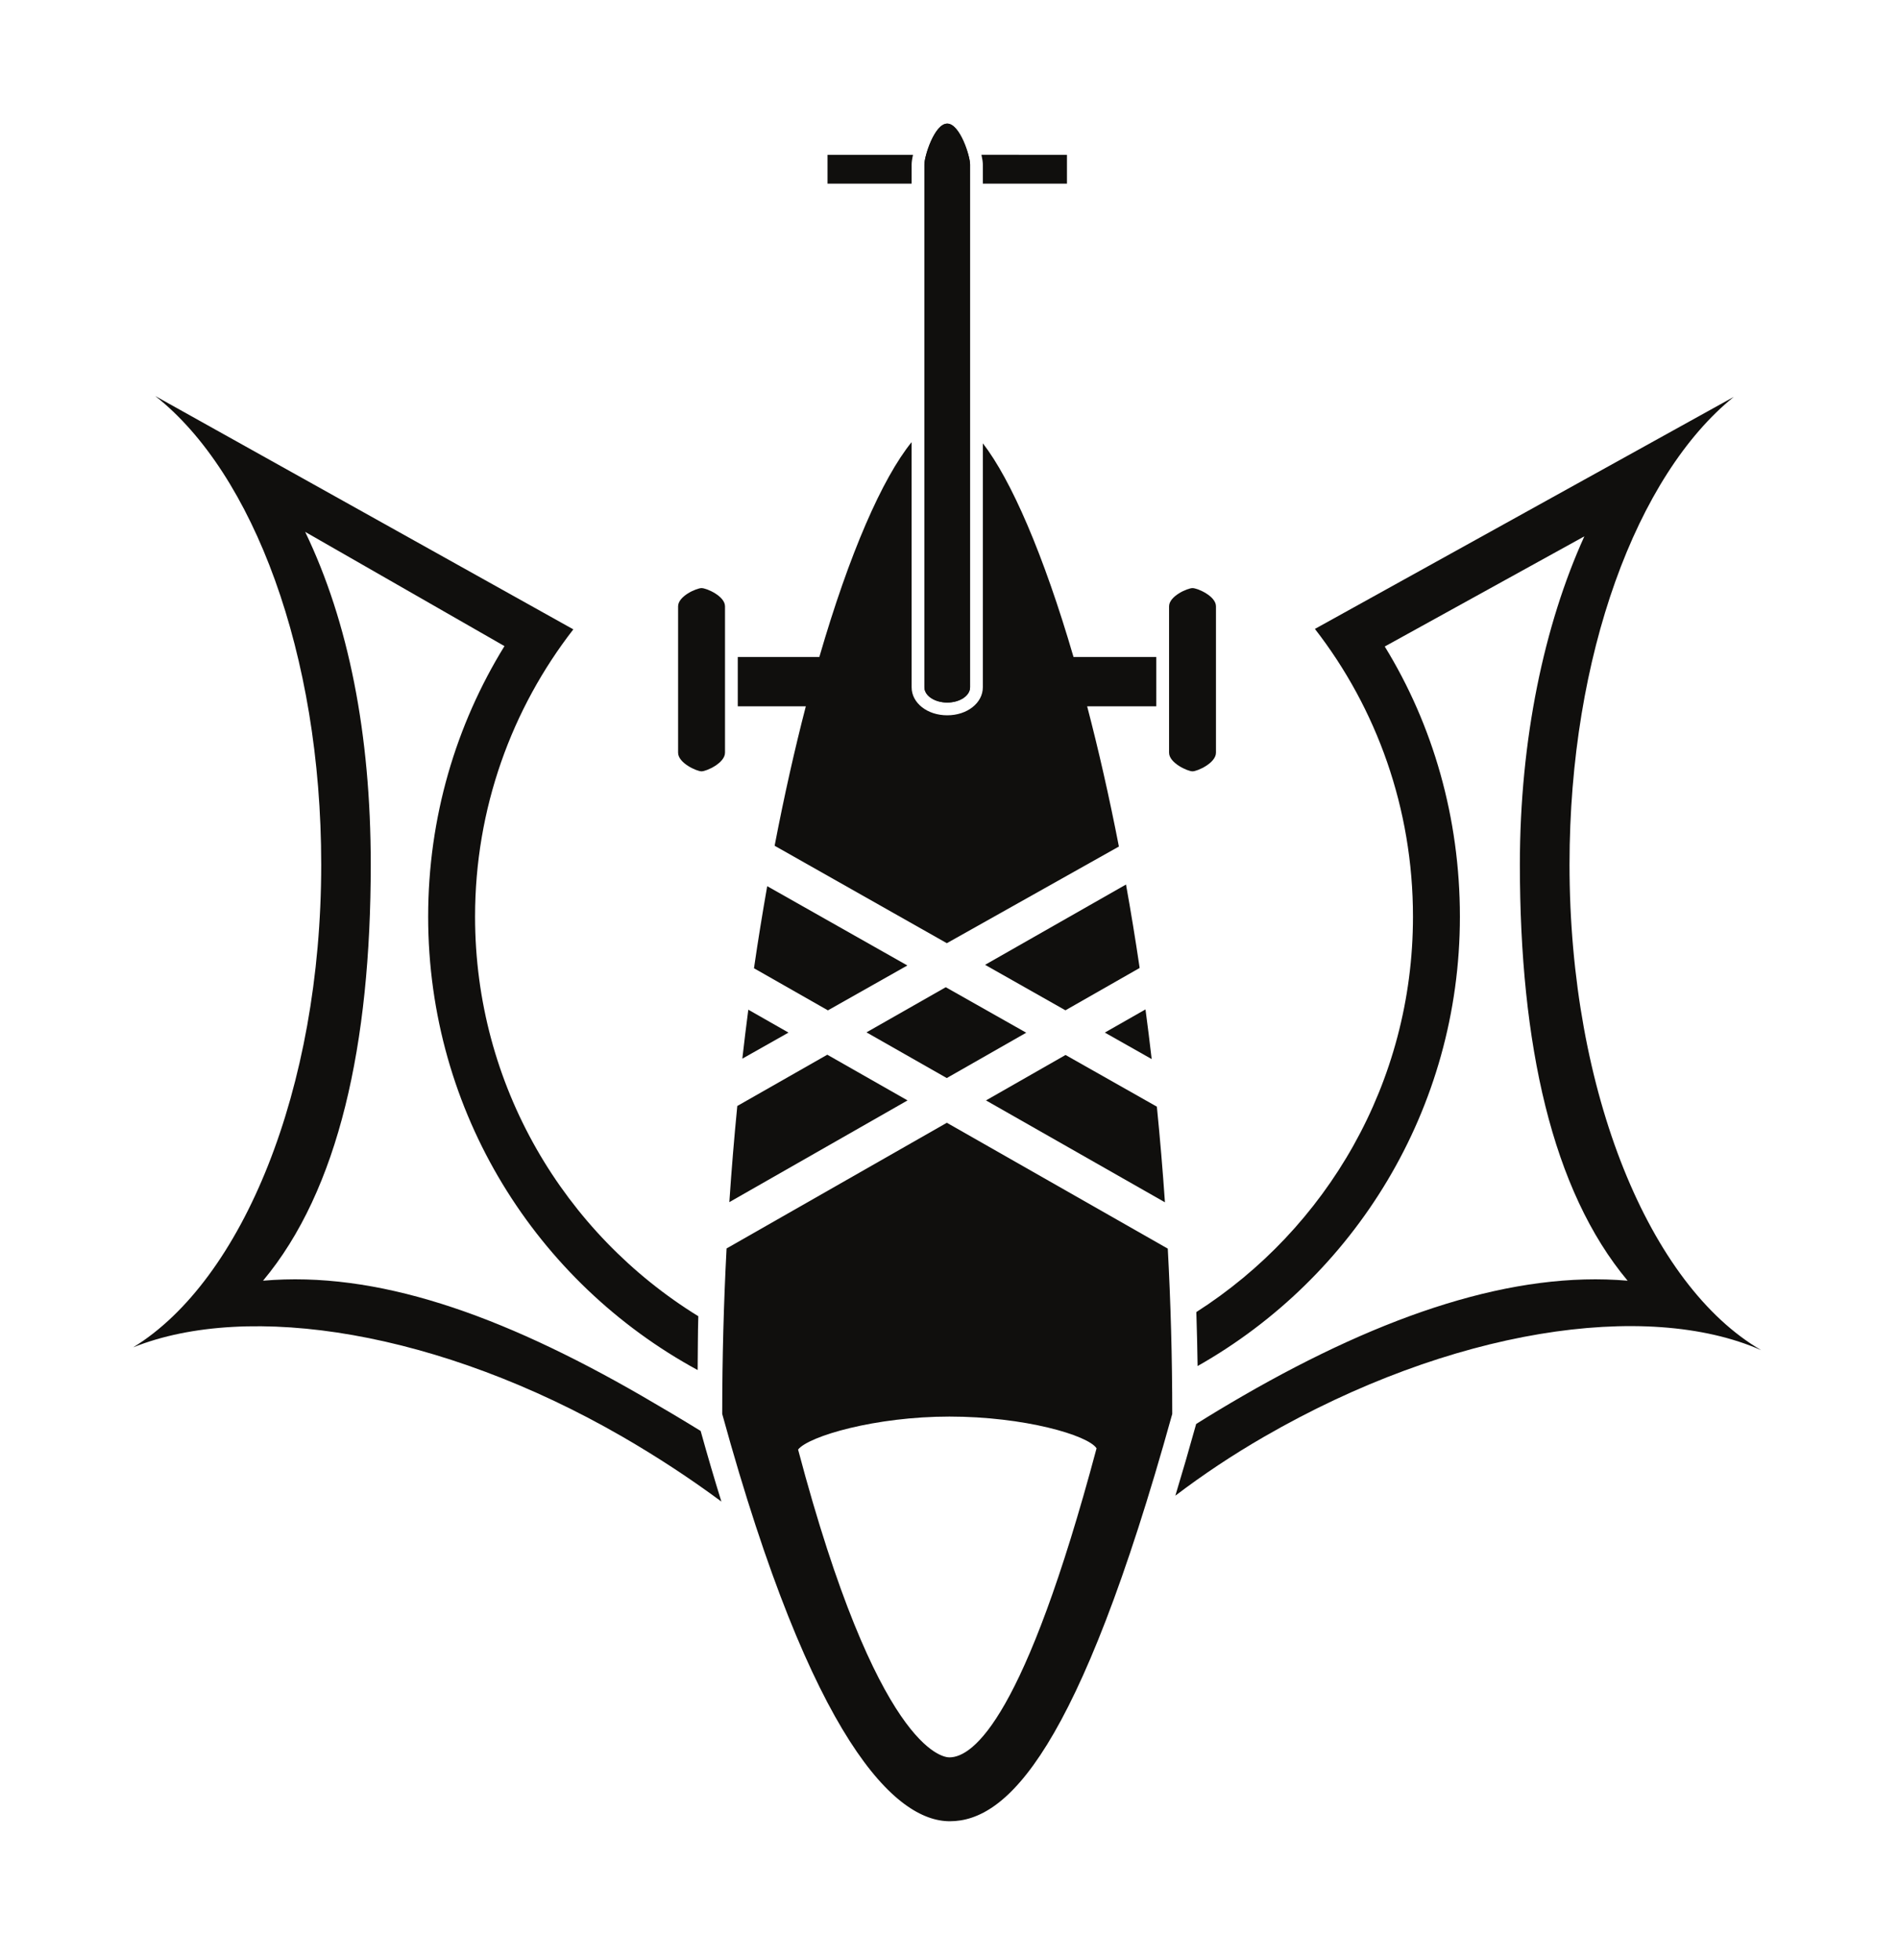<?xml version="1.0" encoding="UTF-8" standalone="no"?>
<svg
   xmlns:dc="http://purl.org/dc/elements/1.1/"
   xmlns:cc="http://creativecommons.org/ns#"
   xmlns:rdf="http://www.w3.org/1999/02/22-rdf-syntax-ns#"
   xmlns:svg="http://www.w3.org/2000/svg"
   xmlns="http://www.w3.org/2000/svg"
   viewBox="0 0 581.333 600"
   height="600"
   width="581.333"
   xml:space="preserve"
   id="svg2"
   version="1.1"><defs
     id="defs6"><clipPath
       id="clipPath18"
       clipPathUnits="userSpaceOnUse"><path
         id="path16"
         d="M 0,584.337 H 436 V 0 H 0 Z" /></clipPath><clipPath
       id="clipPath138"
       clipPathUnits="userSpaceOnUse"><path
         id="path136"
         d="M 0,584.337 H 436 V 0 H 0 Z" /></clipPath><clipPath
       id="clipPath240"
       clipPathUnits="userSpaceOnUse"><path
         id="path238"
         d="m 33.215,113.348 h 368.64 v 32.649 H 33.215 Z" /></clipPath><clipPath
       id="clipPath252"
       clipPathUnits="userSpaceOnUse"><path
         id="path250"
         d="M 0,584.337 H 436 V 0 H 0 Z" /></clipPath></defs><g
     transform="matrix(1.333,0,0,-1.333,0,779.116)"
     id="g10"><g
       id="g12"><g
         clip-path="url(#clipPath18)"
         id="g14"><g
           transform="translate(222.777,546.722)"
           id="g64"><path
             id="path66"
             style="fill:#100f0d;fill-opacity:1;fill-rule:nonzero;stroke:none"
             d="m 0,0 c 0,1.939 -2.35,9.373 -5.242,9.373 -2.9,0 -5.245,-7.434 -5.245,-9.373 v -120.052 c 0,-1.933 2.345,-3.503 5.245,-3.503 2.892,0 5.242,1.57 5.242,3.503 z" /></g><g
           transform="translate(165.669,239.685)"
           id="g68"><path
             id="path70"
             style="fill:#100f0d;fill-opacity:1;fill-rule:nonzero;stroke:none"
             d="m 0,0 c -7.116,5.266 -14.73,10.272 -22.746,14.901 -41.914,24.198 -85.708,31.164 -112.331,20.517 25.036,15.359 43.175,59.142 43.175,110.871 0,48.391 -15.595,89.847 -38.127,107.582 l 96.026,-53.591 c -14.145,-18.221 -22.567,-41.112 -22.567,-65.968 0,-38.79 20.51,-72.792 51.27,-91.752 -0.126,-4.037 -0.097,-8.2 -0.154,-12.359 -36.931,20.061 -61.887,59.128 -61.887,104.111 0,22.77 6.388,44.065 17.525,62.124 l -45.77,26.231 c 9.963,-20.68 15.062,-46.421 15.062,-76.378 0,-41.285 -7.362,-74.789 -24.738,-95.571 25.958,2.248 54.295,-7.58 86.98,-26.451 4.64,-2.682 9.149,-5.361 13.521,-8.05 C -3.192,10.56 -1.605,5.159 0,0" /></g><g
           transform="translate(274.74,283.2)"
           id="g72"><path
             id="path74"
             style="fill:#100f0d;fill-opacity:1;fill-rule:nonzero;stroke:none"
             d="m 0,0 c 29.918,19.133 49.752,52.646 49.752,90.796 0,24.873 -8.353,47.836 -22.521,66.072 l 96.199,53.284 C 101.166,192.196 85.703,150.8 85.703,102.773 85.703,50.349 104.174,6.042 129.737,-8.751 103.297,2.888 58.386,-3.91 15.589,-28.614 8.262,-32.845 1.456,-37.388 -4.817,-42.16 c 1.58,5.21 3.173,10.696 4.777,16.46 3.426,2.154 7.001,4.303 10.72,6.451 C 43.37,-0.378 73.087,9.45 99.046,7.202 81.669,27.984 74.308,61.488 74.302,102.773 c 0.006,28.717 5.574,55.011 14.809,75.353 L 43.272,152.829 C 54.342,134.813 60.529,113.492 60.529,90.796 60.529,46.535 36.255,7.944 0.292,-12.392 0.229,-8.204 0.132,-4.07 0,0" /></g><g
           transform="translate(161.114,449.441)"
           id="g76"><path
             id="path78"
             style="fill:#100f0d;fill-opacity:1;fill-rule:nonzero;stroke:none"
             d="m 0,0 c -1.135,0 -5.389,-1.831 -5.389,-4.188 v -33.607 c 0,-2.372 4.278,-4.28 5.389,-4.28 1.111,0 5.385,1.908 5.385,4.28 V -4.188 C 5.385,-1.831 1.134,0 0,0" /></g><g
           transform="translate(273.864,449.441)"
           id="g80"><path
             id="path82"
             style="fill:#100f0d;fill-opacity:1;fill-rule:nonzero;stroke:none"
             d="m 0,0 c -1.135,0 -5.386,-1.831 -5.386,-4.188 v -33.607 c 0,-2.372 4.275,-4.28 5.386,-4.28 1.111,0 5.385,1.908 5.385,4.28 V -4.188 C 5.385,-1.831 1.134,0 0,0" /></g><g
           transform="translate(217.535,556.095)"
           id="g84"><path
             id="path86"
             style="fill:#100f0d;fill-opacity:1;fill-rule:nonzero;stroke:none"
             d="m 0,0 c 2.893,0 5.242,-7.434 5.242,-9.373 v -120.052 c 0,-1.933 -2.349,-3.503 -5.242,-3.503 -2.899,0 -5.245,1.57 -5.245,3.503 V -9.373 C -5.245,-7.434 -2.899,0 0,0" /></g><g
           transform="translate(209.357,542.319)"
           id="g88"><path
             id="path90"
             style="fill:#100f0d;fill-opacity:1;fill-rule:nonzero;stroke:none"
             d="M 0,0 H -19.316 V 6.615 H 0.318 C 0.105,5.672 0,4.89 0,4.403 Z" /></g><g
           transform="translate(225.711,542.316)"
           id="g92"><path
             id="path94"
             style="fill:#100f0d;fill-opacity:1;fill-rule:nonzero;stroke:none"
             d="m 0,0 v 4.405 c 0,0.491 -0.106,1.269 -0.321,2.22 L 19.318,6.617 V 0.002 C 19.318,0.002 0,0.002 0,0" /></g><g
           transform="translate(267.53,308.403)"
           id="g96"><path
             id="path98"
             style="fill:#100f0d;fill-opacity:1;fill-rule:nonzero;stroke:none"
             d="M 0,0 -41.095,23.397 -22.827,33.831 -1.854,21.963 C -1.135,14.79 -0.516,7.465 0,0" /></g><g
           transform="translate(253.726,347.379)"
           id="g100"><path
             id="path102"
             style="fill:#100f0d;fill-opacity:1;fill-rule:nonzero;stroke:none"
             d="M 0,0 9.339,5.322 C 9.84,1.572 10.311,-2.231 10.76,-6.088 Z" /></g><g
           transform="translate(176.19,380.997)"
           id="g104"><path
             id="path106"
             style="fill:#100f0d;fill-opacity:1;fill-rule:nonzero;stroke:none"
             d="M 0,0 32.189,-18.21 13.942,-28.517 -3.037,-18.849 C -2.097,-12.383 -1.071,-6.096 0,0" /></g><g
           transform="translate(170.476,341.386)"
           id="g108"><path
             id="path110"
             style="fill:#100f0d;fill-opacity:1;fill-rule:nonzero;stroke:none"
             d="m 0,0 10.602,5.987 c 0,0.003 -9.227,5.26 -9.227,5.26 C 0.891,7.548 0.433,3.799 0,0" /></g><g
           transform="translate(169.321,330.523)"
           id="g112"><path
             id="path114"
             style="fill:#100f0d;fill-opacity:1;fill-rule:nonzero;stroke:none"
             d="M 0,0 C -0.71,-7.21 -1.321,-14.575 -1.825,-22.08 L 39.099,1.277 20.668,11.773 Z" /></g><g
           transform="translate(198.99,347.427)"
           id="g116"><path
             id="path118"
             style="fill:#100f0d;fill-opacity:1;fill-rule:nonzero;stroke:none"
             d="M 0,0 18.207,10.367 36.684,-0.08 18.436,-10.493 Z" /></g><g
           transform="translate(226.223,362.936)"
           id="g120"><path
             id="path122"
             style="fill:#100f0d;fill-opacity:1;fill-rule:nonzero;stroke:none"
             d="M 0,0 32.367,18.439 C 33.49,12.186 34.519,5.924 35.501,-0.719 L 18.457,-10.444 C 18.457,-10.444 0,0.003 0,0" /></g><g
           transform="translate(249.667,422.293)"
           id="g124"><path
             id="path126"
             style="fill:#100f0d;fill-opacity:1;fill-rule:nonzero;stroke:none"
             d="m 0,0 c 2.581,-9.865 5.041,-20.639 7.29,-32.195 l -39.514,-22.195 -39.548,22.375 c 2.206,11.485 4.621,22.201 7.164,32.015 h -15.626 v 11.33 h 18.732 c 6.903,23.798 14.46,41.04 21.189,49.336 L -40.31,4.377 c 0,-3.609 3.592,-6.437 8.178,-6.437 4.583,0 8.176,2.828 8.176,6.437 l 0.002,56.02 c 6.497,-8.396 13.948,-25.512 20.823,-49.07 l 19.01,0.003 V 0 Z" /></g><g
           transform="translate(218.028,259.201)"
           id="g128"><path
             id="path130"
             style="fill:#100f0d;fill-opacity:1;fill-rule:nonzero;stroke:none"
             d="M 0,0 C -16.953,0 -32.304,-4.486 -34.745,-7.571 -16.552,-76.27 -1.645,-78.255 0,-78.255 c 5.551,0 17.319,9.228 33.799,70.965 C 31.879,-4.291 17.233,0 0,0 M -51.17,38.605 -0.582,67.467 50.156,38.565 C 50.821,26.223 51.181,13.541 51.181,0.607 29.623,-77.065 13.163,-92.921 0.097,-92.921 c -12.415,0 -31.533,18.052 -52.267,93.528 0,12.948 0.35,25.641 1,37.998" /></g></g></g>
          </g></svg>